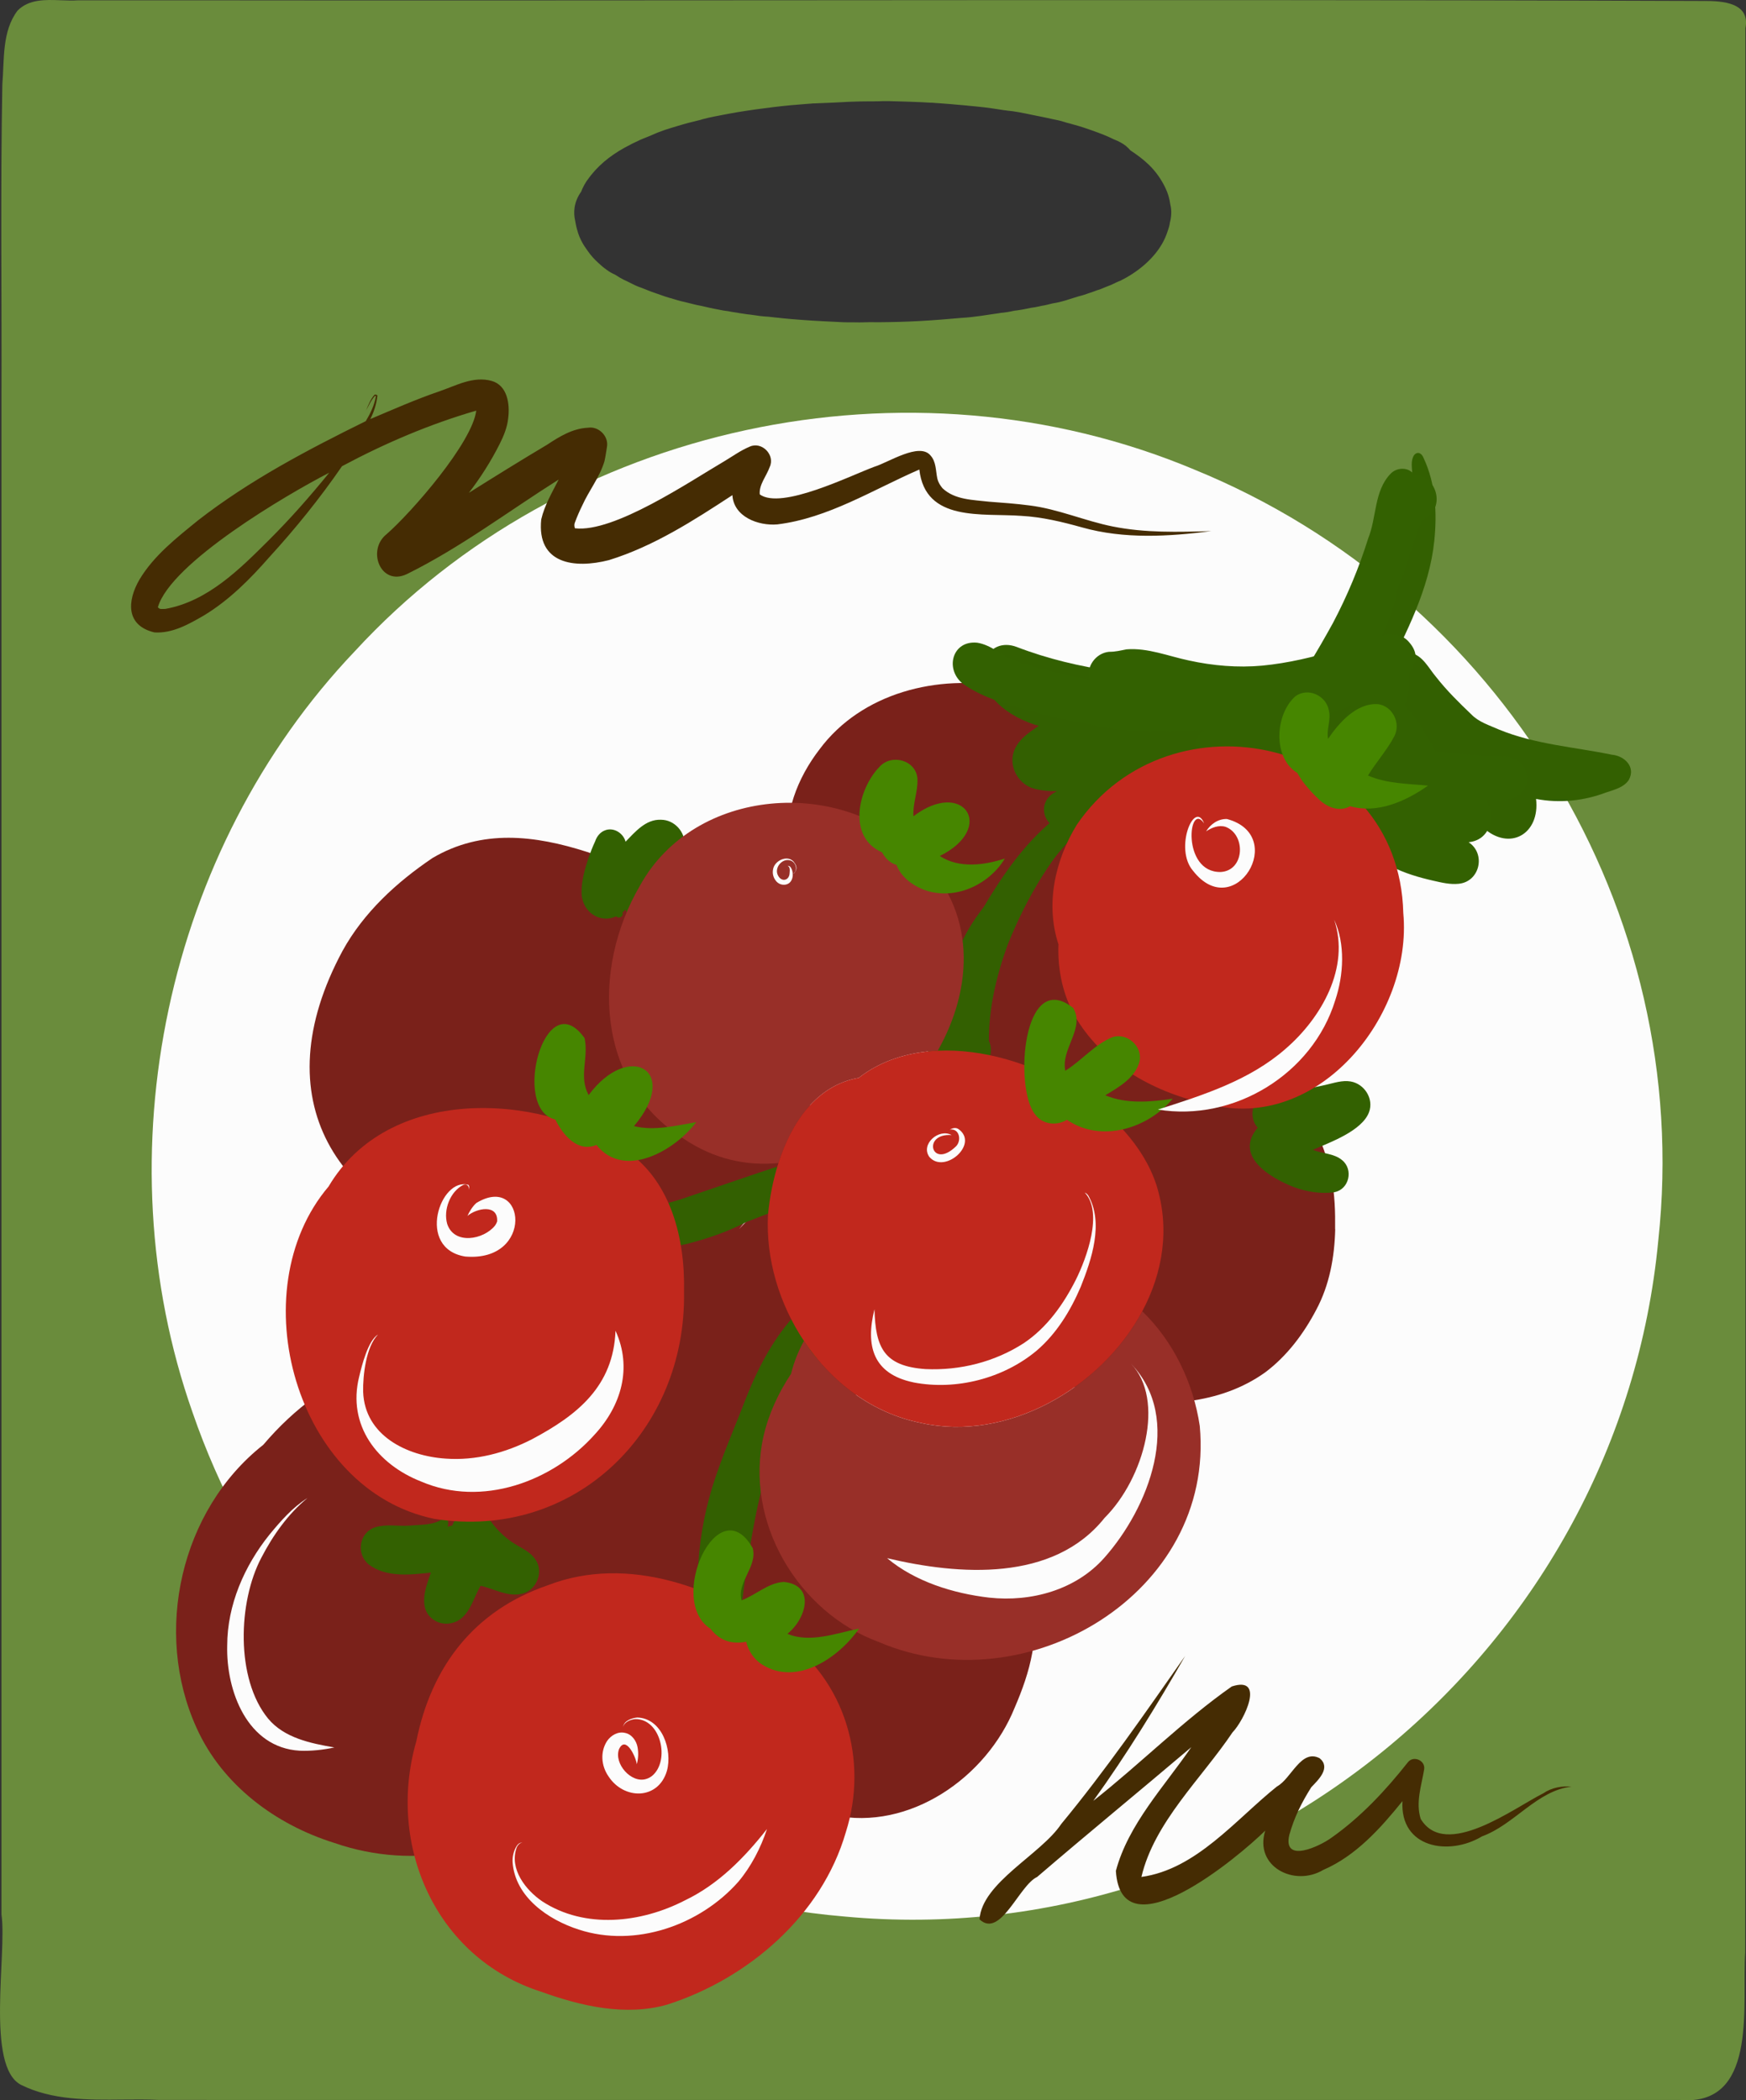 <svg xmlns="http://www.w3.org/2000/svg" width="897.8" height="1080" viewBox="0 0 897.8 1080"><rect x="0" y="0" width="897.8" height="1080" fill="#333333" stroke="none"/><g id="a"/><g id="b"><g id="c"><g id="d"><path d="M601.87 113.35c.06-.31.11-.61.16-.91-.16.78-.32 1.56-.49 2.35-.03.11-.07.22-.11.33.03-.12.05-.26.07-.39.84-3.13 1.08-6.47.27-9.61-.39-2.92-1.21-5.79-2.52-8.5-2.13-4.41-4.88-8.37-8.41-11.8-2.96-2.88-6.2-5.25-9.61-7.51-1.34-1.6-2.99-2.97-4.92-4-1.47-.79-2.02-1.04-2.86-1.35.08.02.16.05.24.08-1.31-.48-2.55-1.18-3.83-1.74-1.69-.75-3.4-1.43-5.14-2.06.03.0.06.02.1.03-1.07-.38-2.14-.77-3.2-1.15-.1-.04-.2-.07-.29-.11-.03.0-.06-.02-.09-.03t-.01.0h0c-.42-.15-.83-.29-1.25-.44-3.29-1.14-6.55-2.23-9.98-2.93.8.16 1.6.32 2.4.49-2.17-.49-4.23-1.17-6.43-1.62.79.16 1.59.32 2.38.49-.88-.2-1.75-.47-2.61-.71-1.07-.3-2.15-.52-3.23-.73-1.92-.42-3.83-.84-5.75-1.24-1.97-.41-3.93-.8-5.9-1.19-4.52-.95-9.11-1.93-13.71-2.31.32.02.65.04.97.07-.62-.05-1.25-.12-1.87-.2-1.81-.29-3.64-.59-5.47-.84-3.16-.46-6.29-.87-9.48-1.07.79.05 1.58.1 2.37.16-2.31-.19-4.59-.47-6.89-.65.37.02.74.04 1.11.07-1.54-.11-3.08-.25-4.63-.4h-.03c-1.38-.13-2.77-.26-4.16-.36.55.04 1.09.07 1.64.11-2.45-.18-4.89-.4-7.35-.56.78.05 1.56.1 2.35.15-1.62-.11-3.23-.22-4.84-.32-.79-.1-1.58-.15-2.38-.14-3.36-.2-6.72-.36-10.08-.47-1.39-.07-2.79-.12-4.19-.14-4.59-.16-9.19-.32-13.77-.08h-.11c.37-.03.75-.05 1.13-.07-.68.03-1.35.06-2.04.07-.7.0-1.4.0-2.1.0-1.06.0-2.12.01-3.18.03-.73.0-1.45.01-2.17.03-3.51.08-6.97.21-10.46.44.22-.01.45-.03.67-.05-1.01.06-2.02.11-3.03.17-3.34.13-6.68.25-10.03.42-.78.0-1.55.04-2.32.14-.5.03-1.01.06-1.52.1-5.9.42-11.8.97-17.67 1.69-6.25.76-12.48 1.62-18.69 2.65-2.92.48-5.83 1.07-8.73 1.62-3.91.75-7.86 1.5-11.63 2.77.51-.18 1.01-.35 1.52-.53-1.96.65-4.02 1.03-6.01 1.56-1.88.5-3.74 1.05-5.61 1.61-4.46 1.33-9.02 2.65-13.2 4.7.36-.18.73-.36 1.09-.54-2.35 1.14-4.89 1.96-7.27 3.04-2.72 1.24-5.4 2.58-8.02 4.03-7.57 4.21-14.16 9.54-19.07 16.66.19-.28.38-.56.57-.84-1.54 2.02-2.81 4.33-3.76 6.79-1.77 2.45-2.98 5.32-3.38 8.27-.3 2.22-.19 4.48.32 6.65.04.26.08.53.14.79.27 1.4.52 2.76.93 4.11-.03-.16-.06-.32-.1-.47.64 2.61 1.66 5.03 3.03 7.4.88 1.51 1.93 2.91 2.92 4.35-.09-.13-.18-.27-.27-.4 1.44 2.04 3.11 3.93 4.96 5.61 1.16 1.05 2.36 2.2 3.64 3.12.35.25.69.52 1.03.77 1.34.99 2.72 1.77 4.16 2.39.76.41 1.47.94 2.22 1.39 1.37.82 2.74 1.53 4.19 2.14.12.06.24.12.36.19-.02.0-.04-.01-.06-.02.03.01.06.02.1.04 2.32 1.19 4.58 2.35 7.04 3.13 2.36.89 4.56 1.91 6.94 2.65.3.11.6.22.9.32-.07-.02-.13-.03-.2-.04.1.02.2.04.3.07 2.77 1 5.53 2.01 8.41 2.65-.37-.07-.74-.15-1.11-.22 1.08.23 2.13.61 3.19.93 1.13.33 2.26.59 3.41.83 2.97.68 5.77 1.56 8.73 2.04.23.05.45.1.68.15-.05.0-.1.0-.15.0.06.0.13.01.2.02 1.09.25 2.18.51 3.28.75.85.19 1.7.36 2.54.54.58.12 1.14.23 1.69.32 1.96.42 3.93.79 5.92 1 .04.01.07.02.11.02-.14.0-.27-.02-.41-.02.15.0.31.02.46.04.44.09.88.18 1.32.26.91.16 1.8.3 2.7.41.44.09.88.17 1.32.24 2.48.41 4.91.76 7.42.94-.57-.04-1.13-.08-1.7-.11 1.5.12 3 .4 4.49.6 1.56.21 3.12.32 4.69.41 2.4.27 4.78.58 7.19.74-.74-.04-1.48-.1-2.22-.15.32.02.63.05.94.08 7.47.74 14.93 1.29 22.43 1.67 1.52.07 3.05.15 4.57.22 3.5.21 7.04.39 10.54.32 1.06.02 2.11.04 3.17.04 1.19.0 2.39-.02 3.58-.09-.2.02-.39.03-.58.05 1.5-.1 3-.08 4.51-.06.77.01 1.54.02 2.31.02 7.18-.05 14.37-.24 21.54-.63 7.13-.39 14.21-.99 21.32-1.62 6.79-.35 13.49-1.63 20.21-2.54-.33.02-.67.04-1.01.06 1.55-.11 3.06-.27 4.6-.54 1.24-.21 2.51-.54 3.76-.65-.54.03-1.08.07-1.62.1 3.26-.24 6.43-.9 9.63-1.58 1.46-.18 2.89-.43 4.4-.77.42-.1.84-.2 1.26-.29 1.89-.27 3.72-.78 5.57-1.23 4.6-.66 9.04-2.35 13.47-3.67 1.76-.4 3.45-.97 5.15-1.59 1.41-.43 2.78-.95 4.17-1.47 1.27-.38 2.51-.83 3.77-1.35-.48.16-.96.33-1.44.49 1.06-.37 2.07-.78 3.09-1.2 1.21-.41 2.3-.91 3.44-1.47-.22.11-.43.22-.65.33.57-.28 1.14-.54 1.71-.82-.08.03-.16.06-.24.09.0.0.0.0-.01.0-.2.07-.4.14-.61.21.27-.1.54-.2.8-.31.0.0.0.0.01.0.14-.06.28-.11.43-.18-.1.05-.2.1-.3.15.13-.06.26-.12.39-.19.62-.25 1.22-.53 1.84-.83-.33.17-.67.34-1.01.51.2-.08.4-.16.59-.25 8.55-4.19 16.9-10.79 21.7-19.15 1.14-2 2.08-4.1 2.78-6.29.13-.37.25-.75.38-1.13.5-1.47.83-2.98 1.08-4.59h0zM876.34.49c9.45-.02 23.76.9 21.15 14.01V329.37c-.1 224.85.2 449.71-.1 674.56-1.72 25.88 6.37 76.06-29.84 76.07-1.13.0-2.29-.05-3.51-.15H177.15c-10.6.0-21.2.0-31.8.0-21.2.0-42.41.0-63.6-.02-6.14-.3-12.45-.24-18.8-.18-17.92.18-36.19.35-52.17-7.58-18.24-9.52-7.13-67.41-10.02-87.63V205.43c.19-53.99-.56-107.99.44-161.96 1.05-12.73-.25-27.42 7.83-38.02C14.9-.48 23.29-.17 31.4.14c3.01.11 5.98.23 8.77.02h56.02c103.36.12 206.72.05 310.08-.02 156.69-.11 313.38-.22 470.07.36h0z" fill="#6a8c3c"/><path d="M613.94 241.39c157.26 64.05 257.16 227 238.77 396.38-19.81 209.46-208.57 367.35-418.44 347.76-91.36-7.63-179.27-49.62-242.72-115.78-1.73.46-3.67.04-4.98-1.31-9.77-10.02-18.98-20.61-27.59-31.64-25.92-33.23-46.31-70.75-60.01-110.61-46.77-132.9-13.76-289.23 83.5-391.32 107.77-117.16 284.85-154.87 431.46-93.49h0z" fill="#fcfcfc"/><path d="M327.23 639.94c2.54-2.49 5.08-4.99 7.61-7.49-12.63 7.86-26.14 12.9-40.36 14.75-.28 1.24-.57 2.49-.85 3.73-3.68 15.13-7.95 30.12-13 44.85-1.27 3.9-2.61 7.84-3.88 11.8 2.95 1.37 5.9 2.87 8.84 4.51 3.35-4.27 6.71-8.51 10.13-12.73 2.71-3.35 5.42-6.71 8.14-10.06-1.38.62-2.87.96-4.48.9-2.8-.08-5.49-1.3-7.39-3.36-3.85-4.17-3.68-11 .57-14.85 3.75-3.4 7.55-6.75 11.36-10.09 3.61-3.38 7.23-6.77 10.84-10.15 4.19-3.92 8.39-7.81 12.49-11.82h0zm65.55-63.45c-.55.21-1.09.42-1.64.65-1.98.92-3.9 1.96-5.82 3-1.84 1.01-3.69 2-5.39 2.97-.86 1.58-1.73 3.15-2.63 4.71 3.98-2.86 7.91-5.79 11.87-8.67 1.21-.88 2.41-1.77 3.61-2.66h0zm-42.19 296.83c.22-2.58.89-5.19 1.58-7.55-1.98 1.82-4.27 3.18-6.63 4.07 1.65 1.21 3.33 2.37 5.05 3.48h0zm69.03 20.77c-1.55-.6-2.97-1.56-4.11-2.79-.46-.5-.88-1.04-1.23-1.61-1 .64-2.02 1.27-3.04 1.86-2.86 1.67-5.69 3.41-8.59 5.05 5.63-.83 11.57-.64 16.97-2.51h0zm266.95-262.01c-.34 14.33-2.93 28.72-9.76 41.46-6.46 12.32-15.11 23.86-26.32 32.23-23.12 16.5-53.69 18.3-80.82 12.92-.83-.18-1.66-.38-2.49-.58-5.91 6.6-12.01 13.06-17.79 19.71-1.89 2.1-5.01-.59-3.27-2.72 5.5-6.03 11.14-12.02 16.55-18.2-46.8-13.76-82.7-58.71-83.55-107.9-.76-23.63 3.31-48.78 17.59-68.05-5.53-.47-11.09-1.44-16.62-2.91-26.39-6.38-50.34-22.8-63-45.7-6.7 2.21-13.27 4.83-19.66 7.57-2.7 1.22-5.36 2.52-7.97 3.9 8.81 23.51 5.39 50.49-6.11 72.72.33-.16.66-.33 1-.49 3.35-1.68 6.98-3.63 10.76-4.01 1.25-.13 2.46-.12 3.63.04.16-.12.33-.24.49-.37 1.96-1.45 4.02-2.74 6.05-4.08 3.31-2.19 7.63-2.2 10.75.4 1.45 1.21 2.49 2.88 2.92 4.72.52 2.19.22 4.89-1.13 6.75-1.43 1.97-2.81 3.98-4.25 5.94-.38.51-.77 1.02-1.16 1.51-.34 1.97-.7 3.98-1.59 5.77-1.05 2.1-2.19 4.13-3.48 6.1-2.76 4.22-6.14 8.01-9.48 11.78-2.58 2.9-5.04 5.89-7.5 8.88-3.45 4.19-6.9 8.37-10.34 12.56.38-.4.76-.8 1.14-1.2 3.47-3.66 6.94-7.33 10.4-10.99 1.87-1.97 3.68-4.02 5.61-5.92 4.23-4.17 8.67-8.11 13.02-12.14 4.19-3.9 10.84-4.07 15.23-.4 2.87 2.41 4.24 5.93 4.07 9.41 1.55-1.49 3.13-2.94 4.76-4.33 1.94-1.65 4.13-2.77 6.69-3.03 3.09-.32 6.24.64 8.62 2.63 2.3 1.92 3.8 4.72 4.11 7.71.3 2.96-.56 6.4-2.63 8.62-13.47 14.48-26.78 29.1-40.12 43.7-1.91 2.09-3.77 4.23-5.62 6.37 2.15 3.38 2.59 7.75-.18 11.86-5.25 7.64-10.24 15.45-16.04 22.69 14.97-15.26 29.64-30.82 45.66-45.01 17.5-11.3 26.47 11.79 11.3 22.66 21.18 7.25.9 26.53-8.53 35.02-.52.53-1.04 1.07-1.55 1.6 3.94 6.51.86 12.72-3.85 18.59 1.68-.82 3.35-1.63 5.01-2.48 1.15-.61 2.29-.99 3.4-1.19 3.05-2.28 6.34-4 10.18-4.35 10-.06 15.23 13.6 7.54 20.1-1.23 1-2.46 2-3.69 3-.17.52-.37 1.04-.61 1.54-4.9 8.56-13.01 14.8-19.03 22.63 7.72-4.44 17.43-14.07 26.35-7.23 12.2-9.01 53.55-15.21 41.06 10.77-6.53 8.11-14.35 14.9-22.24 21.6.92.52 1.84 1.2 2.75 2.07 3.33-3.47 8.37-5.29 12.68-4.76.0-4.89 2.51-9.9 7.38-11.09 3.23-.67 6.48.49 9.54 1.56 3.04 1.31 5.31 4.18 7.18 6.82 4.7 6.49 7.93 13.86 10.03 21.56 5.9 19.34-.13 39.79-7.9 57.73-14.48 35.96-54.15 63.52-93.16 55.26-1.38.22-2.9.03-4.47-.71-.56-.3-1.11-.59-1.67-.89-.06-.02-.12-.03-.18-.05-12.66-3.56-25.81-7.7-36.16-15.99-.5-.19-1-.39-1.51-.59-16.6-7.05-33.28-14.39-48.58-24-4.79-2.89-9.1-6.28-13.11-10.01-3.1 7.15-6.68 14.08-10.72 20.7-16.95 26.94-45.72 44.74-76.91 49.99-21.02 4.4-42.94 2.89-63.22-4.13-30.28-9.43-57.82-29.87-71-59.26-22.32-49.15-8.28-111.92 34.34-145.52 32.43-38.2 75.61-54.46 119.58-43.18 2.28-6.99 4.74-13.92 6.91-20.91 3.44-10.37 6.2-20.91 8.82-31.5-6.22-.72-12.55-2.03-18.97-3.95-80.08-19.32-116.48-78.42-75.63-154.38 10.86-19.78 27.87-35.39 46.38-47.87 25.38-14.9 52.55-11.69 79.42-3.06 13.5 4.42 26.41 10.61 38.76 17.58 13.82 7.4 27.23 16.55 37.3 28.64 9.43-5.05 19.31-9.25 29.54-12.5.56-.18 1.13-.36 1.69-.53-1.21-5.77-1.75-11.79-1.54-18.04.03-2.43.15-4.87.38-7.3-1.08-2.65-1.85-5.46-2.37-8.31-3.14-18.73 4.47-37.71 15.8-52.38 21.61-29.02 60.91-38.79 95.32-31.95 35.73 7.03 64.89 37.48 70.27 73.51 5.11 25.82-1.26 52.64-14.86 74.89 13.17-1.43 26.55-1.06 39.3.85 35.82 6.55 60.81 37.1 62.96 73.03.1.98-.03 2 .59 2.82 4.56 8.41 7.67 17.47 9.54 26.84 1.79 8.82 2.05 17.88 1.94 26.85h0z" fill="#7a211a"/><path d="M677.1 386.5c-8.58-6.03.46-14.6 4.41-20.46 6.49-9.19 12.81-19.06 18.32-28.78 15.55-28.55 30.64-60.13 26.4-93.49-.17-3.22-.96-6.85.89-9.72 1.84-2.2 4-.92 4.87 1.41 6.25 13.23 6.99 28.33 5.53 42.69-2.56 24.62-14.3 47.15-25.26 68.97-5.57 10.24-12.1 19.96-18.85 29.46-4.03 5.28-8.32 14.6-16.31 9.92h0z" fill="#336001"/><path d="M735.86 253.91c-.41-1.93-.61-4.09-1.99-5.61-.79.41-1.85.08-1.95-.87-.12-1.43 1.81-1.59 2.76-1.09.46.29.74.8.94 1.29.66 1.95 1.08 3.97 1.52 5.98.07.34-.13.7-.49.79-.34.08-.72-.13-.79-.48h0z" fill="#336001"/><path d="M762.61 425.59c-3.97-3.65-6.88-8.13-9.23-12.92-16.22 3.75-23.17-16.31-27.91-28.19-3.23-8.25-7.06-16.24-10.15-24.55-2.86-7.19-6.58-16.15.68-22.02-4.77-13.9-4.7-30.95 4.05-43.21.92-.95 2.01-1.48 3.34-1.45 3.4.59 2.34 6.42 2.9 9 .19 2.31-3.42 2.68-3.57.37-.1-1.42-.19-2.83-.29-4.25-5.01 12-3.37 26.01 2.71 37.32 6.45 1.23 9.45 7.92 13.36 12.49 5.42 6.92 11.69 13.11 18.05 19.16 3.83 4.01 9.36 5.63 14.33 7.86 18.5 7.58 38.55 8.91 57.93 12.89 6.62.6 12.46 6.39 8.69 13.03-2.59 3.84-7.4 4.97-11.55 6.36-11.51 4.37-23.98 5.69-36.1 3.35 2.11 17.95-13.5 27.16-27.22 14.76h0z" fill="#336001"/><path d="M531.83 405.58c-7.83-2.05-13.01-10.73-10.69-18.56 1.89-6.36 7.74-10.25 12.98-13.75-14.2-3.93-32.64-15.94-27.92-32.95 2.4-7.59 9.34-10.37 16.56-7.65 15.9 6.12 32.52 10.05 49.37 12.47 29.57 4.27 60.19 6.18 89.56-.44 9.81-3.74 20.03-6.77 29.3-11.73 23.92-15.16 32.02-35.35 36.89-62.09.5-2.49 4.3-1.74 3.64.87-2.17 8.81-3.86 17.76-6.46 26.46-3.56 11.99-9.49 23.27-17.71 32.73 5.98 3.82 6.61 12.91 1.36 17.63-5.32 5.31-11.32 9.89-17.49 14.17-17.12 11.25-37.17 16.78-56.04 24.34-9.85 3.62-18.95 8.79-27.72 14.51-4.33 2.53-8.76 5.39-13.84 6.01-6.06.5-12.92-3-14.26-9.15-14.87 4.71-31.91 11.19-47.54 7.12h0z" fill="#336001"/><path d="M547.99 438.95c.12-.7.8-1.19 1.5-1.07.7.12 1.19.8 1.07 1.5-.12.7-.8 1.19-1.5 1.07-.7-.12-1.19-.8-1.07-1.5h0z" fill="#336001"/><path d="M494.62 550.91c-8.08-2.37-9.51-9.98-8.77-17.41.4-7.21 1.19-14.41 2.82-21.45 3.81-18.55 11.12-36.24 21.17-52.27 10.04-16.04 21.82-31.51 37.48-42.43 5.67-3.64 11.68-8.54 18.76-8.35 3.61.15 5.1 3.76 2.44 6.22-1.74 1.4-4.78 6.66-7.23 4.12-19.52 18.37-33.43 42.08-43.28 66.84-5.67 15.69-9.59 32.34-9.53 49.09 4.17 8.72-4.71 18.69-13.86 15.64h0z" fill="#336001"/><path d="M529.4 437.83c.22-1.72 1.43-3.08 2.51-4.35 2.92-3.2 6.28-5.96 9.47-8.87-3.69-2.23-5.46-7.1-4.12-11.2.78-2.52 2.51-4.44 4.76-5.76 4.61-2.69 9.38-5.13 14.17-7.47 7.27-3.54 14.54-7.13 22.24-9.67 3.19-1.13 7.22-2.05 10.42-1.6 9.1-.24 13.31 11.33 5.86 16.75-2.06 1.7-4.68 2.14-7.26 2.41-3.37.45-6.38 2.13-9.46 3.44-4.85 2.24-9.61 4.69-14.37 7.11-4.13 2.09-8.27 4.17-12.31 6.42-2.2 1.22-4.71 1.44-7.02.85-4.6 3.69-10.7 6.63-13.31 12.09-.02 1.14-1.72.95-1.59-.14h0z" fill="#336001"/><path d="M335.11 640.11c-7.64-4.68-6.3-16.52 1.99-19.64 4.25-1.41 8.68-2.36 12.95-3.76 15.99-5.4 31.93-10.96 47.94-16.27 1.64-.54 3.31-.77 4.95-.59 10.98-8.13 21.4-17.5 29-28.95 1.08-1.83 3.89-1.44 4.62.47.48 1.26-.08 2.47-1.06 3.08-6.36 11.91-14.81 22.56-23.86 32.53 1.7 5.25-1.11 10.93-6.23 12.98-7.18 2.86-14.39 5.64-21.61 8.4-9.77 5.15-20.29 8.65-30.97 11.39-5.75 1-12.36 3.9-17.72.37h0z" fill="#336001"/><path d="M479.37 558.2c-5.23-4.21-4.44-11.25-2.35-16.89 1.27-4.8 2.47-9.62 3.74-14.42 4.74-17.95 9.05-36.38 19.18-52.2 9.77-15.04 22.95-27.48 35.84-39.84 11.48-10.91 23.61-21.19 37.07-29.58 5.17-2.73 20.71-13.92 22.81-3.72.23 3.9-5.53 3.8-5.32.02-25.01 9.11-48.25 38.85-64.25 59.58-7.47 10.27-13.77 21.39-17.54 33.57-4.23 14.27-6.53 29.06-9.1 43.7 7.97 4.09 7.08 16.97-1.47 19.79-5.94 1.86-13.25 4.62-18.62-.02h0z" fill="#336001"/><path d="M363.79 842.27c-5.5-3.19-5.35-9.9-5.19-15.48-.01-5.6.03-11.2.23-16.8.37-15.27 2.95-30.43 7.35-45.04 4.93-15.89 11.73-31.1 17.66-46.63 6.35-15.77 14.34-31.01 26.17-43.39 5.01-5.3 9.57-11.4 16-15.05 6.65-3.84 15.81 1.05 16.37 8.69.78 7.52-6.29 11.99-10.76 16.89-6.61 7.1-13.18 14.42-17.9 22.95-7.34 14.06-13.2 28.84-18.25 43.87-4.69 14.73-7.69 29.91-10.1 45.16-1.82 11.38-3.5 22.79-4.68 34.26.34 9.07-8.84 15.54-16.91 10.57h0z" fill="#336001"/><path d="M223.37 833.2c-8.76-5.53-4.63-16.74-1.78-24.54-10.55 1.14-22.92 2.65-31.93-4.13-6.69-5.46-5.08-16.42 3.28-19.17 5.63-1.76 11.68-.46 17.48-.85 5.76-.56 12.79-.04 17.52-3.72.13-.59.69-1.06 1.37-.94.69.12 1.07.76.99 1.37.16 1.27.34 2.57-.13 3.83.81-.19 1.62-.4 2.43-.62 2.76-8.18 14.63-9.73 19.44-2.57 3.84 5.36 8.68 9.93 14.47 13.12 3.14 1.82 6.38 3.52 8.52 6.56 4.93 6.29.97 16.41-6.76 18.03-7.24 1.71-14.21-2.59-21.14-4.12-3.7 6.17-5.31 14.59-12.09 18.18-3.77 1.84-8.12 1.83-11.67-.43h0z" fill="#336101"/><path d="M665.07 610.34c-12.25-4.82-30.67-15.98-18.33-30.47-5.52-5.79-2.15-16.71 5.84-18.21 2.49-.54 4.99-.73 7.53-.76 7.25-.41 14.47-1.34 21.54-3.03 4.19-.94 8.51-2.48 12.84-1.75 7.08 1.19 12.03 8.88 9.48 15.77-3.57 9.6-19.98 15.54-28.95 19.38 5.02 2.06 10.86 1.73 15.14 5.34 5.86 4.82 3.59 14.94-3.91 16.41.02.01.03.02.05.04-7.09 1.01-14.56-.22-21.22-2.71h0z" fill="#336101"/><path d="M321.75 467.63c-.53.56-1.09 1.08-1.69 1.57.87 2.02-1.83 3.49-3.26 2-9.04 4.13-18.06-3.13-17.74-12.66-.02-5.84 1.64-11.52 3.43-17.04 1.08-3.01 2.16-5.97 3.54-8.87.8-2.45 2.61-4.75 5.03-5.63 4.43-1.77 9.45 1.38 10.61 5.82 5-5.1 10.41-11.63 18.24-11.28 6.91.02 12.57 6.31 12.11 13.16-.42 7.52-5.02 13.84-7.77 20.64-1.93 5.12 1.75 10.85-1.82 15.62-5.05 8.35-18.43 6.22-20.68-3.34h0z" fill="#336101"/><path d="M696.78 468.22c-14.98-37.49-26.48-69.95-.88-106.39 2.73-2.74 2.64-6.67 3.6-10.24 1.03-4.94 2.56-10.62 7.43-13.08 7.32-4.01 17.08 1.32 17.67 9.64.19 5.96-.92 9.62-2.17 15.05 6.82 6.45 10.93 15.13 15.78 23.04 6.92 1.25 13.97 1.51 20.97 2.02 5.1.3 10.2.58 15.3.88 2.98.18 5.74 1.33 7.78 3.53 4.12 4.28 3.84 11.67-.59 15.63-4.71 4.37-11.58 2.66-17.43 2.96 5.16 8.64 1.97 20.76-9.08 21.83 9.02 5.92 5.79 20.3-5.07 21.37-4.42.47-8.73-.59-13.01-1.56-7.47-1.69-14.9-3.87-21.73-7.38.47 4.08.97 8.15 1.49 12.23 1.26 4.41 1.23 9.57-1.81 13.27-5.09 6.17-15.39 4.81-18.26-2.8h0z" fill="#336101"/><path d="M628.49 413.4c-1.57-1.69-1.93-4.48-.59-6.43.43-.62.85-1.24 1.29-1.85.05-4.7 3.8-7.66 7.26-10.2-26.66 5.87-27.44-20.75-10.91-21.35 9.73-.52 19.09-4.28 28.56-6.46 10.28-2.77 23.39-6.06 28.65 6.27 7.13 1.78 8.41 12.35 1.88 15.74-6.38 4.14-12.8 8.2-19.23 12.27-2.24 5.86-4.82 11.57-7.27 17.34-.31.71-1.41.21-1.1-.51 2.26-5.26 4.57-10.51 6.75-15.8-3.46 2.19-6.91 4.39-10.36 6.59-5.56 3.37-12.06 9.44-18.81 5.63-2.13.78-4.52.5-6.11-1.24h0z" fill="#336101"/><path d="M562.82 373.13c-10.59-1.93-21.11-4.32-31.51-7.12-12.43-3.47-25.4-6.83-36.1-14.32-9.55-7.49-5.63-22.53 7.3-21.19 6.97 1.08 12.83 6.59 19.29 9.36 12.52 4.17 25.43 7.05 38.34 9.69-1.79-6.7 3.27-13.69 10.09-14.37 3.35.02 5.82-.65 9.04-1.27 10.96-.87 21.49 3.52 32.07 5.73 12.32 2.7 25.09 3.8 37.67 2.65 13.54-1.3 26.5-4.45 39.46-8.34 6.33-1.98 12.62-4.07 18.97-6.02 5.3-2.22 11.72-2.92 16.22 1.33 10.23 10.22.16 19.66-9.62 24.67-10.4 5.62-21.38 10.31-32.76 13.56-11.99 3.19-24.45 3.76-36.8 3.51-5.15 5.89-13.94 4.5-20.95 4.12-4.27.2-8.54.42-12.82.61-16.01.92-32.15.69-47.9-2.61h0z" fill="#336101"/><path d="M672.19 367.89c-11.74-6.46-4.64-17.92.79-26.12 4.33-6.99 8.42-14.13 12.39-21.34 7.37-13.94 13.46-28.51 18.16-43.56 4.41-10.83 2.95-24.4 11.5-33.24 3.19-3.4 9.24-3.59 12.06.37 12.59.62 16.49 18.83 4.06 23.32-4.6 11.42-7.48 23.48-12.25 34.87-2.65 14.54-9.05 28.05-17.18 40.29-2.94 4.55-7.59 10.89-10.31 14.72-4.42 6.54-10.26 14.76-19.22 10.69h0z" fill="#336101"/><path d="M472.11 439.54c30.35 28.69 28.45 68.28 10.09 100.76-15.05.69-29.19 5.04-40.63 13.96-21.79 3.8-34.64 23.05-41.29 43.81-16.38 1.59-33.11-1.98-48.65-12.45-45.14-28.39-47.65-87.29-22.55-130.21 27.99-50.81 103.65-56.24 143.02-15.88h0z" fill="#982f28"/><path d="M616.92 733.25c7.98 85.97-89.24 143.67-165.05 111.11-41.75-15.32-69.3-62.13-59.23-105.96 2.62-11.42 7.67-22.23 14.13-31.96 1.43-5.91 3.71-11.56 6.61-16.88 14.09 21.14 35.27 37.3 60.44 42.21 44.01 9.79 92.41-17.93 113.54-57.47 16 15.46 26.26 36.8 29.56 58.96h0z" fill="#982f28"/><path d="M594.62 609.31c7.05 22.47 3.31 45.2-7.26 64.97-21.12 39.54-69.53 67.26-113.54 57.47-25.17-4.91-46.35-21.07-60.44-42.21-12.74-19.11-19.66-42.28-18.47-64.87.78-8.41 2.49-17.65 5.36-26.6 6.65-20.77 19.51-40.02 41.29-43.81 11.44-8.92 25.57-13.26 40.63-13.96 45.55-2.09 99.49 29.33 112.42 69h0z" fill="#c1281d"/><path d="M351.72 664.35c1.27 71.41-56.19 128.05-128.41 116.68-71.3-14.61-99.91-117.25-54.35-170.9 30.42-51.46 106.48-48.82 151.69-19.34 24.38 15.76 31.71 46.13 31.07 73.55h0z" fill="#c1281d"/><path d="M721.58 469.52c4.89 52.79-43.9 113.05-99.93 98.29-27.01-5.45-53.5-19.9-68.12-43.91-6.9-11.55-9.79-24.96-9.26-38.29-6.82-20.71-1.75-43.32 9.45-61.54 47.87-70.13 165.7-44.61 167.86 45.45h0z" fill="#c1281d"/><path d="M402.48 841.84c32.25 22.17 44.2 63.59 32.44 100.35-12.41 42.86-50.17 75.27-91.82 88.63-21.52 6.13-44.41.74-64.91-6.64-54.29-17.38-79.49-75.5-64.13-128.73 7.78-38.66 29.84-67.33 67.65-80.28 41.13-15.93 87.3 1.28 120.79 26.68h0z" fill="#c1281d"/><path d="M677.84 410.73c-2.46-2.27-4.65-4.71-6.76-7.31-1.49-1.83-2.81-3.83-3.98-5.94-12.85-7.73-11.45-30.29-.97-39.47 6.41-4.62 15.63-.45 17.12 7.07 1.36 4.93-1.3 9.94-.36 14.87 5.69-8.4 14.77-18.68 25.81-17.85 7.4 1.1 11.63 9.65 8.37 16.3-3.74 7.27-9.41 13.38-13.63 20.39 9.65 4.25 20.6 4.2 30.85 5.19-11.36 8.04-26 14.62-40.05 10.6-5.66 3.19-12.18.41-16.39-3.85h0z" fill="#468600"/><path d="M532.18 572.95c-10.75-13.38-6.42-75.29 19.66-54.64 6.22 10.46-6.45 21.06-4.05 32.3 8.44-5.24 15.16-13.7 24.45-17.35 7.4-2.23 15.21 4.73 13.78 12.33-2.08 8.54-10.62 13.42-17.68 17.63 11.02 4.61 23.22 3.45 34.66 1.78-12.84 15.43-36.92 22.82-54.39 10.82-5.26 3.31-12.73 2.43-16.42-2.87h0z" fill="#468600"/><path d="M477.47 458.33c-4.96-1.46-9.53-4-13-7.88-1.5-1.67-2.7-3.61-3.5-5.7-.94-.27-1.85-.66-2.69-1.2-2.12-1.35-3.6-3.21-4.76-5.28-17.97-7.8-12.41-32.57-1.2-44.04 6.25-6.82 18.84-3.3 19.44 6.31.28 6.49-2.47 12.7-2.07 19.2 25.76-19.6 42.68 6 13.56 20.44 9.88 6.46 22.77 4.8 33.44 1.29-7.79 12.98-24.23 21.01-39.22 16.84h0z" fill="#468600"/><path d="M306.71 588.76c-9.81 4.06-17.28-5.28-21.2-13.1-22.64-4.98-5.4-70.51 15.08-41.84 2.22 10.26-3.15 19.6 2.09 29.3 20.73-27.96 47.51-12.75 23.31 15.96 10.53 2.62 21.65-.3 32.03-2.05-10.92 14.55-36.99 29.69-51.31 11.74h0z" fill="#468600"/><path d="M392 856.02c-4.23-2.63-7.17-7-8.3-11.8-4.34.89-8.86.58-12.8-1.67-2.28-1.3-4.07-3.02-5.54-5-22.81-14.36 3.93-72.76 21.69-41.47 2.53 9.64-8.27 17.49-5.76 26.88 7.31-2.76 13.7-9.04 21.7-9.5 16.68 1.66 11.47 19.1 1.92 26.68 11.61 4.93 25.1-.33 36.87-2.69-10.46 14.9-31.79 29.72-49.77 18.58h0z" fill="#468600"/><path d="M79.32 325.18c-14.62-3.51-14.01-16.09-7.64-27.1 7.42-12.43 19.24-21.62 30.33-30.64 26.45-20.53 56.15-36.13 86.08-50.89 2.41-4.06 4.45-8.21 5.21-12.88-.05-.02-.11-.04-.16-.06-.09-.01-.19-.02-.29-.04-2.02 2.07-3.18 4.95-4.6 7.47 1.08-2.63 2.31-5.85 4.33-8.05.29-.25.95.05 1.23.14.16.05.28.2.25.38-.47 4.21-1.72 8.22-3.65 11.99 11.72-4.94 23.36-10.12 35.41-14.23 8.66-2.95 17.54-8.03 26.95-5.4 8.15 2.25 9.48 11.92 8.55 19.13-.45 4.68-2.32 9.21-4.42 13.37-4.45 8.83-9.77 17.21-15.8 25.05 13.33-8.38 26.7-16.68 40.23-24.74 6.4-4.21 13.1-8.36 20.97-8.73 5.49-.92 10.75 4.31 9.81 9.81-.42 2.49-.73 4.98-1.3 7.44-2.42 8.15-7.93 15-11.41 22.72-1.41 2.88-2.71 5.84-3.81 8.85-.39.94-.27 1.94.04 2.89 20.11 2.38 58.89-23.97 77.08-34.64 4.19-2.51 8.17-5.41 12.7-7.3 6.22-2.95 13.29 4.16 10.39 10.39-1.65 4.69-5.64 9.18-5.12 14.13 11.12 8.04 46.43-9.61 58.98-14.25 7.05-2.12 23.07-12.72 28.8-5.79 2.97 3.29 2.65 7.74 3.5 11.8.53 2.19 1.42 3.49 2.66 5.04 6.33 6.02 15.71 5.98 23.89 6.94 6.97.53 13.94 1.01 20.87 1.93 14.71 1.82 28.36 7.94 42.84 10.83 16.66 3.34 33.73 2.86 50.63 2.36-21.93 2.83-44.83 4.2-66.46-1.9-10.21-2.85-20.53-5.35-31.15-5.93-20.12-1.51-49.46 3.38-52.51-23.83-23.86 10.34-46.82 25.02-73.09 28.22-9.74.81-22.37-3.89-23.04-15.05-19.99 13.09-40.48 26.29-63.48 33.41-17.75 4.54-37.16 2.02-34.82-20.91 1.68-7.29 5.61-13.9 8.97-20.52-25.89 16.35-50.51 35.01-78.01 48.6-13.53 6.47-20.88-12.35-10.4-20.57 13.02-11.43 43.96-46.95 46.03-63.47-23.94 6.94-47.05 16.83-69.03 28.58-11.34 16.48-23.94 32.09-37.45 46.85-9.85 11.24-20.5 21.95-33.34 29.77-7.83 4.54-16.39 9.49-25.75 8.84h0zm5.73-12.07c21.69-3.86 38.26-20.46 53.26-35.43 10.98-10.93 21.21-22.57 30.97-34.59-21.82 11.21-81.42 46.27-88.1 69.14.87 1.36 2.52.84 3.87.88h0z" fill="#452c03"/><path d="M503.68 986.96c1.24-18.9 31.6-33.35 42.01-49.01 22.81-27.6 43.19-57.14 63.74-86.44-14.58 25.39-30.06 50.7-47.25 74.54 24.14-19.02 46.14-41.23 71.21-58.83 17.57-5.7 6.24 17.63.39 23.59-15.97 23.8-40.24 46.16-46.86 74.36 28.23-3.9 48.47-29.54 69.74-46.55 7.33-3.95 12.34-19.48 21.92-14.48 5.87 4.85-.6 11.04-4.3 14.88-5.09 8.09-8.75 15.48-11.27 24.4-3.67 15.07 15.56 6.07 21.74 1.51 15.01-10.59 27.76-24.26 39.11-38.62 2.79-3.81 9.18-1.13 8.45 3.54-1.39 8.37-4.45 17.01-1.78 25.49 12.78 21.06 47.87-5.58 63.12-13.23 4.21-2.88 9.51-3.81 14.43-3.4-17.8 2.07-29.35 19.51-45.98 25.58-17.19 10.33-42.35 5.93-40.94-18.11-11.28 13.96-23.93 28.13-40.72 35.37-14.9 8.89-35.67-1.72-29.84-20.2-13.71 13.52-74.15 64.14-76.81 20.7 6.41-24.03 24.92-43.38 38.77-63.6-26.33 22.35-53.06 44.24-79.26 66.73-9.3 4.27-18.85 31.89-29.63 21.8h0z" fill="#452c03"/><path d="M613.47 447.79c-9.88-11.39.75-36.98 5.71-24.35-8.06-12.08-11.86 25.38 8.54 24.96 12.41-.73 12.97-19.29 2.46-23.22-3.51-1.08-7.15.42-10 2.33 2.26-3.7 6.16-6.49 10.71-6.36 31.78 8.5 3.96 54.02-17.42 26.64h0z" fill="#fcfcfc"/><path d="M477.93 594.99c-4.83-6.57 4.9-14.96 11.4-11.3-15.45-1.14-10.36 18.14 2.34 5.7 2.93-3.13 1.57-9.28-3.27-8.53 1.34-.7 2.87-1.2 4.32-.35 11.05 7.6-6.95 23.42-14.78 14.48h0z" fill="#fcfcfc"/><path d="M239.33 646.16c-25.62-4.06-12.95-41.18 1.56-36.86.55.77.4 1.68.32 2.56.04-1.69-.96-3.32-2.94-2.58-6.86 3.46-10.37 12.92-8.32 20.09 3.59 10.9 18.74 8.15 24.57.88-.1.15-.2.3-.3.45l-.06.09c.56-.78 1.1-1.6 1.39-2.53l.07.02c.7-9.33-10.58-7.02-15.26-3.02 1.07-2.33 2.6-4.89 4.6-6.66 25.47-15.48 29.82 30.5-5.62 27.55h0z" fill="#fcfcfc"/><path d="M312.86 913.4c-3.73-5.4-4.31-12.54-.7-18.13 1.99-2.9 5.62-5.04 9.17-4.18 3.49.64 5.92 4.04 6.5 7.37.55 2.97.39 5.93-.39 8.77-.43-3.77-5.74-15.15-9.16-7.7-2.65 7.46 6.29 17.55 13.86 15.3 1.4-.39 2.3-.98 3.21-1.66 9.33-7.82 4.47-29.46-8.76-29.16-2.42.23-5.54 1.45-6.16 3.98.37-3.14 4.42-4.52 7.24-4.79 12.78.34 18.21 16.7 15.27 27.39-4.38 15.05-22.16 15.06-30.08 2.81h0z" fill="#fcfcfc"/><path d="M508.74 821.56c-18.56-2.16-38.15-8.21-52.59-20.31 36.94 8.77 85.43 12.37 111.81-20.69 20.54-20.49 31.26-60.95 13.63-79.28 27.16 28.37 8.94 74.29-13.79 99.82-14.67 16.54-37.58 22.77-59.07 20.45h0z" fill="#fcfcfc"/><path d="M469.76 710.87c-20.85-4.33-24.82-18.74-20.1-37.63.5 19.85 4.99 29.29 26.21 30.78 17.84.81 35.6-3.67 50.56-13.33 11.94-8 20.46-20.04 26.84-32.74 5.47-11.02 14.01-34.32 4.67-44.53h0c-.1-.01-.2-.06-.29-.06-.02.0-.02-.03.0-.03.77-.03 1.59.93 1.95 1.45 8.03 14.15 1.73 32.85-3.86 46.88-5.25 12.31-12.43 24.1-22.68 32.87-17.12 14.31-41.4 20.57-63.31 16.35h0z" fill="#fcfcfc"/><path d="M595.41 570.57c23.21-7.44 47.03-14.96 65.59-31.2 18.46-15.93 33.29-41.77 25.04-66.43 5.77 12.5 4.93 28.32.52 41.5-11.67 37.91-52.11 62.58-91.15 56.13h0z" fill="#fcfcfc"/><path d="M216.67 761.89c-22.71-8.87-38.19-28.97-31.99-53.95 1.43-5.95 4.58-18.62 9.71-21.7-6.16 6.17-7.83 20.97-7.66 29.46.81 22.48 22.42 33.03 42.42 34.35 15.43 1.13 30.76-2.95 44.42-9.97 23.49-12.47 41.86-27.33 42.92-55.78 8.71 19.04 3.02 38.55-10.84 53.52-21.74 24.2-57.95 37.34-88.98 24.07h0z" fill="#fcfcfc"/><path d="M297.64 992.25c-15.74-5.03-32.79-16.75-34.06-34.61-.16-2.9.57-5.95 2.11-8.4.69-1.09 1.71-1.81 3.01-1.75-1.42.06-2.6 1.42-3.1 2.77-3.74 10.84 4.67 21.65 13.22 27.46 22 14.38 50.85 11.11 73.33-.48 17.18-8.21 30.61-21.93 42.24-36.72-3.21 9.69-8.1 19.25-14.75 27.15-19.81 22.41-53.06 34.01-82.01 24.58h0z" fill="#fcfcfc"/><path d="M399.33 453.38c-1.76-1.98-2.36-4.3-1.7-6.88 1.08-4.15 7.3-6.94 10.46-3.41 1.05 1.31 1.97 3 1.09 4.7-.16.32-.73 1.44-1.23 1.43 2.54-1.78 1.27-6.02-1.68-6.8-4.3-1.18-8.37 4.08-6.14 7.9 1.81 3.42 5.76 2.48 5.9-1.38.1-1.29.35-3.11-1.01-3.71.71.02.79.08 1.36.52 1.83 2.31 1.81 6.8-.87 8.54-1.9 1.22-4.69.74-6.17-.92h0z" fill="#fcfcfc"/><path d="M154.07 900.26c-26.89-1.59-37.83-30.66-37.24-54.09.04-20.86 8.8-40.92 21.72-57.01 5.73-6.95 11.83-13.97 19.52-18.81-9.98 8.2-17.73 19.18-23.66 30.63-12 22.62-13.35 62.26 3.44 82.75 8.36 10.04 21.92 12.74 34.11 14.86-5.73 1.22-11.92 1.92-17.88 1.67h0z" fill="#fcfcfc"/></g></g></g></svg>
